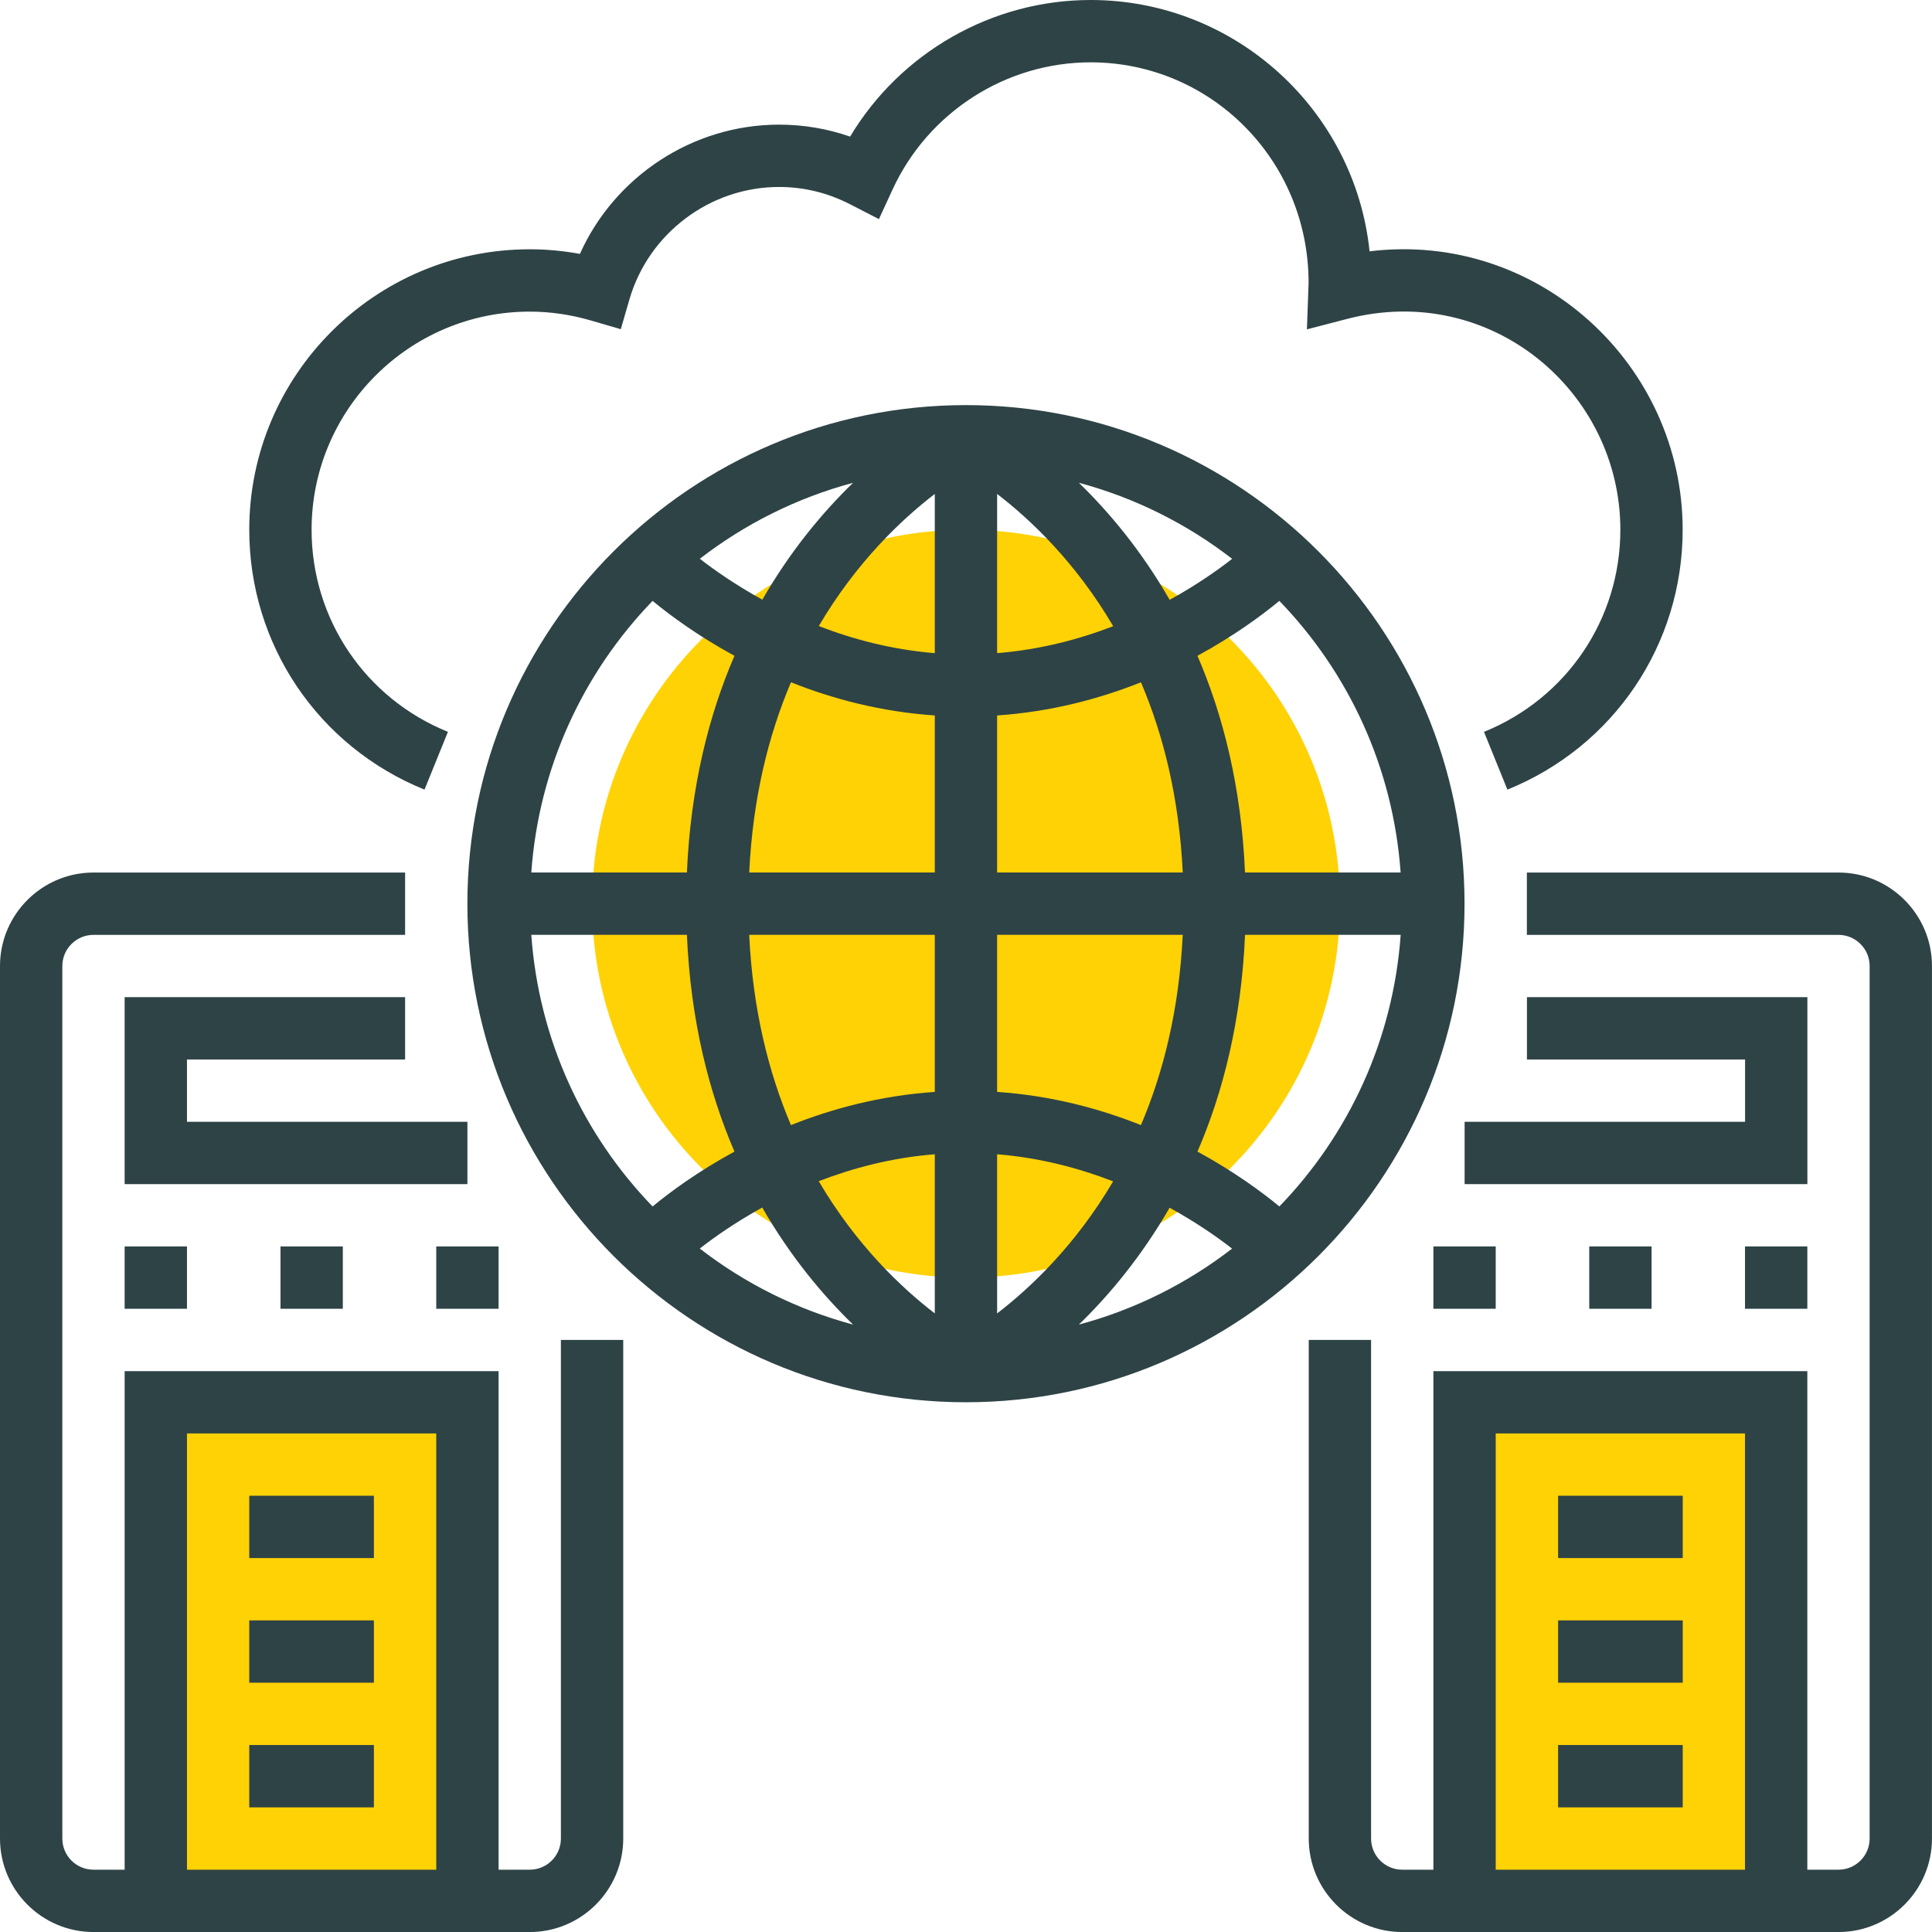 <svg width="72" height="72" viewBox="0 0 72 72" version="1.1" xmlns="http://www.w3.org/2000/svg" xmlns:xlink="http://www.w3.org/1999/xlink">
<g id="Canvas" fill="none">
<g id="preimIcon-3">
<g id="Group">
<path id="Vector" d="M 13.935 27.871C 21.632 27.871 27.871 21.632 27.871 13.935C 27.871 6.239 21.632 0 13.935 0C 6.239 0 0 6.239 0 13.935C 0 21.632 6.239 27.871 13.935 27.871Z" transform="translate(22.066 19.742)" fill="#FFD205"/>
<path id="Vector_2" d="M 11.613 0L 0 0L 0 18.581L 11.613 18.581L 11.613 0Z" transform="translate(5.809 52.259)" fill="#FFD205"/>
<path id="Vector_3" d="M 11.613 0L 0 0L 0 18.581L 11.613 18.581L 11.613 0Z" transform="translate(54.582 52.259)" fill="#FFD205"/>
</g>
<g id="Group_2">
<path id="Vector_4" d="M 2.323 0L 0 0L 0 2.323L 2.323 2.323L 2.323 0Z" transform="translate(4.645 46.451)" fill="#2E4346"/>
<path id="Vector_5" d="M 2.323 0L 0 0L 0 2.323L 2.323 2.323L 2.323 0Z" transform="translate(10.453 46.451)" fill="#2E4346"/>
<path id="Vector_6" d="M 2.323 0L 0 0L 0 2.323L 2.323 2.323L 2.323 0Z" transform="translate(16.258 46.451)" fill="#2E4346"/>
<path id="Vector_7" d="M 2.323 0L 0 0L 0 2.323L 2.323 2.323L 2.323 0Z" transform="translate(53.418 46.451)" fill="#2E4346"/>
<path id="Vector_8" d="M 2.323 0L 0 0L 0 2.323L 2.323 2.323L 2.323 0Z" transform="translate(59.227 46.451)" fill="#2E4346"/>
<path id="Vector_9" d="M 2.323 0L 0 0L 0 2.323L 2.323 2.323L 2.323 0Z" transform="translate(65.031 46.451)" fill="#2E4346"/>
</g>
<g id="Group_3">
<path id="Vector_10" d="M 37.161 18.581C 37.161 8.336 28.826 0 18.581 0C 8.336 0 0 8.336 0 18.581C 0 28.826 8.336 37.161 18.581 37.161C 28.826 37.161 37.161 28.826 37.161 18.581ZM 19.742 33.85L 19.742 27.919C 21.346 28.049 22.797 28.438 24.065 28.929C 22.656 31.323 20.972 32.905 19.742 33.85ZM 19.742 25.595L 19.742 19.742L 26.659 19.742C 26.524 22.536 25.933 24.884 25.101 26.832C 23.558 26.216 21.759 25.733 19.742 25.595ZM 19.742 17.419L 19.742 11.566C 21.759 11.428 23.558 10.945 25.102 10.33C 25.933 12.277 26.525 14.625 26.66 17.419L 19.742 17.419ZM 19.742 9.243L 19.742 3.311C 20.973 4.257 22.658 5.841 24.068 8.239C 22.802 8.727 21.35 9.114 19.742 9.243ZM 22.787 2.894C 24.89 3.458 26.823 4.431 28.5 5.729C 27.956 6.155 27.167 6.709 26.172 7.257C 25.115 5.417 23.91 3.982 22.787 2.894ZM 17.419 3.311L 17.419 9.244C 15.816 9.114 14.363 8.725 13.096 8.234C 14.506 5.838 16.189 4.256 17.419 3.311ZM 10.992 7.251C 9.999 6.704 9.209 6.151 8.663 5.727C 10.339 4.431 12.271 3.459 14.374 2.895C 13.253 3.981 12.05 5.414 10.992 7.251ZM 17.419 11.566L 17.419 17.419L 10.503 17.419C 10.637 14.625 11.229 12.277 12.06 10.33C 13.603 10.945 15.402 11.428 17.419 11.566ZM 17.419 19.742L 17.419 25.595C 15.402 25.733 13.603 26.216 12.059 26.832C 11.229 24.884 10.636 22.536 10.502 19.742L 17.419 19.742ZM 17.419 27.919L 17.419 33.85C 16.188 32.904 14.503 31.32 13.094 28.923C 14.359 28.434 15.811 28.047 17.419 27.919ZM 14.374 34.267C 12.271 33.703 10.338 32.73 8.661 31.433C 9.206 31.006 9.994 30.453 10.988 29.904C 12.046 31.744 13.252 33.179 14.374 34.267ZM 26.17 29.911C 27.163 30.458 27.952 31.01 28.498 31.435C 26.822 32.731 24.89 33.703 22.788 34.267C 23.909 33.18 25.112 31.747 26.17 29.911ZM 27.209 27.819C 28.166 25.602 28.843 22.926 28.981 19.742L 34.781 19.742C 34.502 23.663 32.836 27.2 30.261 29.864C 29.617 29.333 28.582 28.567 27.209 27.819ZM 34.779 17.419L 28.98 17.419C 28.842 14.235 28.165 11.561 27.208 9.343C 28.581 8.595 29.617 7.828 30.26 7.296C 32.836 9.962 34.501 13.499 34.779 17.419ZM 6.902 7.296C 7.544 7.827 8.58 8.595 9.953 9.343C 8.997 11.559 8.319 14.235 8.181 17.419L 2.382 17.419C 2.661 13.499 4.326 9.962 6.902 7.296ZM 2.382 19.742L 8.181 19.742C 8.319 22.926 8.997 25.601 9.953 27.819C 8.581 28.567 7.544 29.333 6.902 29.865C 4.326 27.2 2.661 23.663 2.382 19.742Z" transform="translate(17.418 15.097)" fill="#2E4346"/>
<path id="Vector_11" d="M 20.903 36C 20.903 36.641 20.383 37.161 19.742 37.161L 18.581 37.161L 18.581 18.581L 4.645 18.581L 4.645 37.161L 3.484 37.161C 2.843 37.161 2.323 36.641 2.323 36L 2.323 3.484C 2.323 2.844 2.843 2.323 3.484 2.323L 15.097 2.323L 15.097 0L 3.484 0C 1.563 0 0 1.563 0 3.484L 0 36C 0 37.921 1.563 39.484 3.484 39.484L 19.742 39.484C 21.663 39.484 23.226 37.921 23.226 36L 23.226 17.419L 20.903 17.419L 20.903 36ZM 6.968 20.903L 16.258 20.903L 16.258 37.161L 6.968 37.161L 6.968 20.903Z" transform="translate(0 32.517)" fill="#2E4346"/>
<path id="Vector_12" d="M 10.452 2.323L 10.452 0L 0 0L 0 6.968L 12.774 6.968L 12.774 4.645L 2.323 4.645L 2.323 2.323L 10.452 2.323Z" transform="translate(4.645 37.161)" fill="#2E4346"/>
<path id="Vector_13" d="M 4.645 0L 0 0L 0 2.323L 4.645 2.323L 4.645 0Z" transform="translate(9.289 55.742)" fill="#2E4346"/>
<path id="Vector_14" d="M 4.645 0L 0 0L 0 2.323L 4.645 2.323L 4.645 0Z" transform="translate(9.289 60.387)" fill="#2E4346"/>
<path id="Vector_15" d="M 4.645 0L 0 0L 0 2.323L 4.645 2.323L 4.645 0Z" transform="translate(9.289 65.032)" fill="#2E4346"/>
<path id="Vector_16" d="M 19.742 0L 8.129 0L 8.129 2.323L 19.742 2.323C 20.383 2.323 20.903 2.844 20.903 3.484L 20.903 36C 20.903 36.641 20.383 37.161 19.742 37.161L 18.581 37.161L 18.581 18.581L 4.645 18.581L 4.645 37.161L 3.484 37.161C 2.843 37.161 2.323 36.641 2.323 36L 2.323 17.419L 0 17.419L 0 36C 0 37.921 1.563 39.484 3.484 39.484L 19.742 39.484C 21.663 39.484 23.226 37.921 23.226 36L 23.226 3.484C 23.226 1.563 21.663 0 19.742 0ZM 6.968 20.903L 16.258 20.903L 16.258 37.161L 6.968 37.161L 6.968 20.903Z" transform="translate(48.773 32.517)" fill="#2E4346"/>
<path id="Vector_17" d="M 0 4.645L 0 6.968L 12.774 6.968L 12.774 0L 2.323 0L 2.323 2.323L 10.452 2.323L 10.452 4.645L 0 4.645Z" transform="translate(54.582 37.161)" fill="#2E4346"/>
<path id="Vector_18" d="M 4.645 0L 0 0L 0 2.323L 4.645 2.323L 4.645 0Z" transform="translate(58.066 55.742)" fill="#2E4346"/>
<path id="Vector_19" d="M 4.645 0L 0 0L 0 2.323L 4.645 2.323L 4.645 0Z" transform="translate(58.066 60.387)" fill="#2E4346"/>
<path id="Vector_20" d="M 4.645 0L 0 0L 0 2.323L 4.645 2.323L 4.645 0Z" transform="translate(58.066 65.032)" fill="#2E4346"/>
<path id="Vector_21" d="M 6.531 29.427L 7.404 27.274C 4.318 26.023 2.323 23.067 2.323 19.742C 2.323 15.259 5.97 11.613 10.452 11.613C 11.212 11.613 11.979 11.724 12.73 11.943L 13.846 12.268L 14.17 11.152C 14.887 8.689 17.178 6.968 19.742 6.968C 20.668 6.968 21.557 7.184 22.387 7.611L 23.466 8.165L 23.974 7.063C 25.299 4.184 28.196 2.323 31.355 2.323C 35.836 2.323 39.484 5.969 39.478 10.548L 39.416 12.274L 40.922 11.883C 46.273 10.495 51.097 14.594 51.097 19.742C 51.097 23.067 49.102 26.023 46.015 27.274L 46.888 29.427C 50.855 27.82 53.419 24.018 53.419 19.742C 53.419 13.578 48.024 8.602 41.751 9.366C 41.205 4.111 36.751 0 31.355 0C 27.671 0 24.265 1.965 22.392 5.091C 21.542 4.795 20.655 4.645 19.742 4.645C 16.524 4.645 13.615 6.579 12.322 9.462C 11.702 9.348 11.075 9.29 10.452 9.29C 4.688 9.29 0 13.98 0 19.742C 0 24.018 2.564 27.82 6.531 29.427Z" transform="translate(9.289 0)" fill="#2E4346"/>
</g>
</g>
</g>
</svg>
